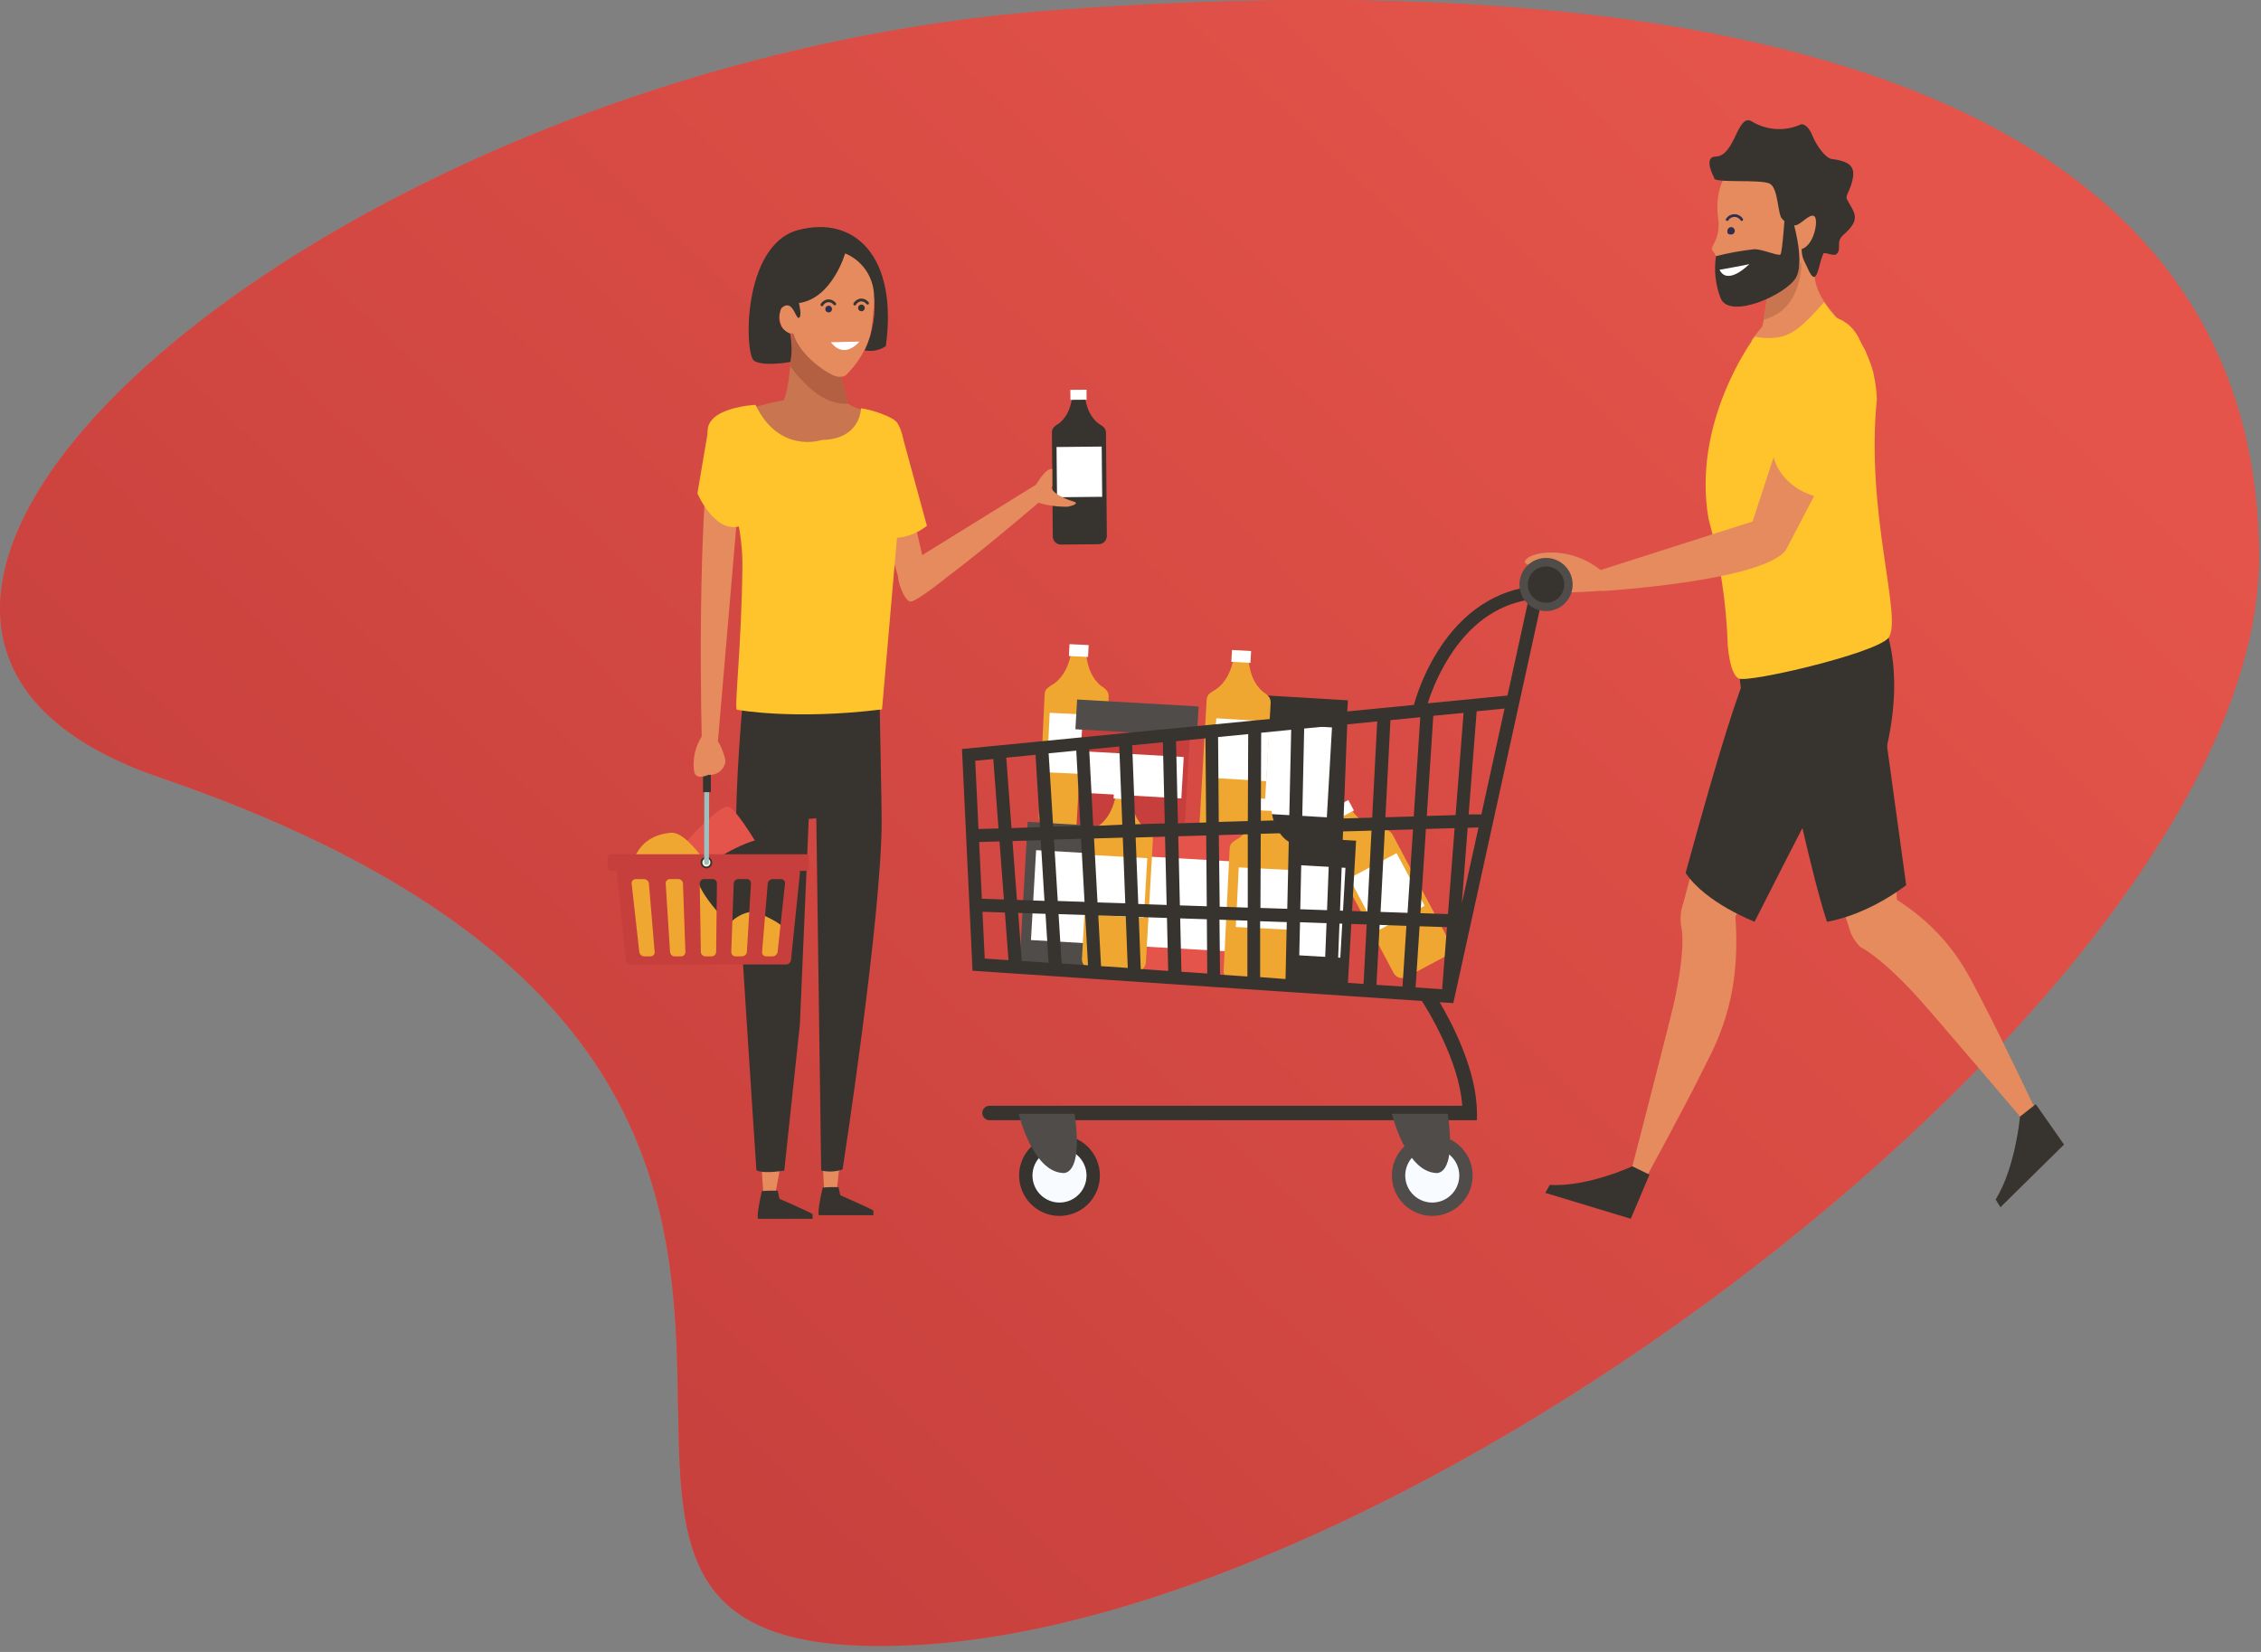 <svg width="364" height="266" viewBox="0 0 364 266" fill="none" xmlns="http://www.w3.org/2000/svg">
<rect x="0" y="0" width="364" height="266" fill="#808080" stroke="none"/>
<g clip-path="url(#clip0)">
<path d="M169.84 1.64C52.85 10.28 -49.41 99.46 25.66 125.16C172.14 175.3 60.1 270.42 148.66 264.81C230.08 259.65 363.66 157.18 363.66 89.81C363.66 22.44 295 -7.61 169.84 1.64Z" fill="#E4544A"/>
<path d="M169.84 1.64C52.85 10.28 -49.41 99.46 25.66 125.16C172.14 175.3 60.1 270.42 148.66 264.81C230.08 259.65 363.66 157.18 363.66 89.81C363.66 22.44 295 -7.61 169.84 1.64Z" fill="url(#paint0_linear)"/>
<path d="M170.46 68.2C170.98 67.78 172.32 66.67 172.64 63.7H174.64C175.01 66.7 176.33 67.79 176.85 68.19C177.69 68.72 178.04 69 178.05 69.67L178.19 86.3C178.19 86.651 178.052 86.988 177.804 87.237C177.557 87.486 177.221 87.628 176.87 87.63L170.82 87.69C170.646 87.692 170.473 87.658 170.312 87.593C170.151 87.527 170.004 87.43 169.88 87.307C169.757 87.184 169.659 87.038 169.592 86.878C169.525 86.717 169.49 86.544 169.49 86.37L169.35 69.75C169.33 69.07 169.57 68.71 170.46 68.2Z" fill="#37332F"/>
<path d="M174.919 62.753L172.319 62.774L172.332 64.384L174.932 64.363L174.919 62.753Z" fill="white"/>
<path d="M177.362 71.907L170.092 71.98L170.173 80.07L177.443 79.997L177.362 71.907Z" fill="white"/>
<path d="M122.28 178.9C122.4 184.21 122.83 193.14 123.07 193.23C124.07 193.63 124.52 193.23 124.52 193.23C124.74 193.11 125.91 186.45 126.76 180.61L122.28 178.9Z" fill="#E58B5E"/>
<path d="M132.2 178.9C132.2 183.49 132.69 191.82 132.69 191.82C133.334 192.043 134.03 192.071 134.69 191.9C134.91 189.63 135.89 181.6 136.11 178.9H132.2Z" fill="#E58B5E"/>
<path d="M121.77 188.42C121.77 188.42 122.44 189.07 126.26 188.5L128.77 165L130.2 131.86L131.42 131.76L132.2 188.47C133.342 188.753 134.542 188.694 135.65 188.3C135.65 188.3 141.94 147.73 141.94 132.13C141.94 129.65 141.59 112.34 141.59 112.34C134.284 112.718 126.958 112.487 119.69 111.65C119.69 111.65 118.26 126.8 118.55 135.19C118.76 141.3 119.38 151.63 120.2 164.37C120.67 171.68 121.21 179.83 121.77 188.42Z" fill="#37332F"/>
<path d="M122.28 136.61C122.28 136.61 118.9 130.74 117.41 129.96C115.92 129.18 109.52 136.61 109.52 136.61L110.08 146.1L121.76 141.29L122.28 136.61Z" fill="#E4544A"/>
<path d="M119.47 148.73C119.47 148.73 112.04 133.73 108.03 134.09C104.02 134.45 100.94 136.95 101.17 144.61C101.4 152.27 102.66 154.75 102.66 154.75H118.51L119.47 148.73Z" fill="#EFA731"/>
<path d="M124.5 150.18C124.5 150.18 127.13 148.88 127.07 147.55C127.01 146.22 127.36 136.89 124.84 135.29C122.32 133.69 113.75 138.84 112.44 140.67C111.13 142.5 117.67 149.67 119.31 150.18C120.95 150.69 124.5 150.18 124.5 150.18Z" fill="#37332F"/>
<path d="M121.5 146.77C121.5 146.77 126.17 148.61 126.17 149.64C126.17 150.67 125.53 154.1 125.17 154.36C124.81 154.62 114.6 155.09 114.65 154.36C114.7 153.63 116.4 147 121.5 146.77Z" fill="#EFA731"/>
<path d="M132.44 191.23C133.288 191.151 134.14 191.131 134.99 191.17L135.28 192.47C135.28 192.47 140.28 194.64 140.61 194.94V195.68H131.86C131.86 195.68 131.44 195.68 132.44 191.23Z" fill="#37332F"/>
<path d="M122.65 191.8C123.501 191.721 124.356 191.701 125.21 191.74L125.49 193.04C125.49 193.04 130.49 195.21 130.82 195.51V196.26H122.07C122.07 196.26 121.65 196.24 122.65 191.8Z" fill="#37332F"/>
<path d="M145 94.23L138.7 73L143.7 70.9C143.7 70.9 145.6 76.59 148.7 90.38L145 94.23Z" fill="#E58B5E"/>
<path d="M145.13 69.66L149.22 84.66C148.268 85.427 147.169 85.992 145.992 86.32C144.814 86.649 143.582 86.734 142.37 86.57L140 69.37L145.13 69.66Z" fill="#FFC42C"/>
<path d="M99.94 139.79C99.848 139.788 99.757 139.806 99.672 139.842C99.588 139.879 99.512 139.933 99.45 140.001C99.388 140.07 99.342 140.15 99.315 140.238C99.287 140.326 99.279 140.419 99.29 140.51L100.74 154.59C100.766 154.786 100.861 154.966 101.008 155.097C101.154 155.229 101.343 155.305 101.54 155.31H126.54C126.737 155.305 126.926 155.229 127.073 155.097C127.219 154.966 127.314 154.786 127.34 154.59L128.79 140.51C128.802 140.419 128.793 140.326 128.766 140.238C128.738 140.15 128.692 140.07 128.63 140.001C128.569 139.933 128.493 139.879 128.408 139.842C128.324 139.806 128.232 139.788 128.14 139.79H99.94ZM123.35 154C123.258 154.002 123.166 153.984 123.081 153.948C122.996 153.912 122.92 153.858 122.857 153.79C122.795 153.721 122.748 153.641 122.719 153.553C122.69 153.465 122.68 153.372 122.69 153.28L123.6 142.28C123.62 142.084 123.711 141.902 123.857 141.769C124.003 141.636 124.193 141.562 124.39 141.56H125.73C125.821 141.558 125.912 141.576 125.996 141.612C126.079 141.647 126.155 141.701 126.216 141.768C126.278 141.835 126.324 141.915 126.352 142.001C126.381 142.088 126.39 142.18 126.38 142.27L125.19 153.27C125.164 153.466 125.069 153.646 124.923 153.777C124.776 153.909 124.587 153.985 124.39 153.99L123.35 154ZM118.43 154C118.336 154 118.242 153.981 118.155 153.944C118.068 153.907 117.99 153.853 117.924 153.785C117.859 153.716 117.808 153.636 117.775 153.547C117.741 153.459 117.726 153.365 117.73 153.27L118.12 142.27C118.13 142.077 118.214 141.896 118.353 141.762C118.492 141.628 118.677 141.552 118.87 141.55H120.22C120.313 141.549 120.406 141.566 120.492 141.603C120.578 141.639 120.655 141.692 120.719 141.76C120.783 141.828 120.832 141.908 120.863 141.996C120.895 142.084 120.907 142.177 120.9 142.27L120.24 153.27C120.225 153.465 120.138 153.647 119.995 153.78C119.853 153.913 119.665 153.988 119.47 153.99L118.43 154ZM112.65 142.27C112.649 142.176 112.666 142.083 112.701 141.995C112.736 141.908 112.789 141.829 112.855 141.762C112.921 141.695 112.999 141.642 113.086 141.605C113.173 141.569 113.266 141.55 113.36 141.55H114.71C114.805 141.549 114.898 141.567 114.986 141.602C115.073 141.638 115.153 141.691 115.219 141.759C115.285 141.826 115.337 141.906 115.372 141.994C115.406 142.082 115.423 142.176 115.42 142.27L115.29 153.27C115.285 153.462 115.207 153.645 115.071 153.781C114.935 153.917 114.752 153.995 114.56 154H113.56C113.368 153.995 113.185 153.917 113.05 153.781C112.914 153.645 112.835 153.462 112.83 153.27L112.65 142.27ZM107.17 142.27C107.163 142.177 107.176 142.084 107.207 141.996C107.238 141.908 107.287 141.828 107.351 141.76C107.415 141.692 107.493 141.639 107.579 141.603C107.664 141.566 107.757 141.549 107.85 141.55H109.2C109.393 141.552 109.578 141.628 109.718 141.762C109.857 141.896 109.94 142.077 109.95 142.27L110.34 153.27C110.344 153.365 110.329 153.459 110.296 153.547C110.262 153.636 110.211 153.716 110.146 153.785C110.081 153.853 110.002 153.907 109.915 153.944C109.828 153.981 109.735 154 109.64 154H108.64C108.445 153.998 108.258 153.923 108.115 153.79C107.973 153.657 107.885 153.475 107.87 153.28L107.17 142.27ZM101.69 142.27C101.68 142.18 101.69 142.088 101.718 142.001C101.746 141.915 101.793 141.835 101.854 141.768C101.916 141.701 101.991 141.647 102.075 141.612C102.159 141.576 102.249 141.558 102.34 141.56H103.68C103.877 141.562 104.067 141.636 104.213 141.769C104.359 141.902 104.45 142.084 104.47 142.28L105.39 153.28C105.399 153.373 105.388 153.466 105.358 153.554C105.328 153.641 105.279 153.722 105.216 153.79C105.153 153.858 105.076 153.912 104.991 153.948C104.905 153.984 104.813 154.002 104.72 154H103.72C103.523 153.995 103.334 153.919 103.188 153.787C103.041 153.656 102.946 153.476 102.92 153.28L101.69 142.27Z" fill="#C63F3C"/>
<path d="M129.72 137.55H98.36C98.078 137.55 97.85 137.778 97.85 138.06V139.72C97.85 140.001 98.078 140.23 98.36 140.23H129.72C130.002 140.23 130.23 140.001 130.23 139.72V138.06C130.23 137.778 130.002 137.55 129.72 137.55Z" fill="#C63F3C"/>
<path d="M112.84 138.53C112.761 138.764 112.771 139.019 112.869 139.247C112.967 139.474 113.145 139.657 113.37 139.76C113.486 139.807 113.609 139.83 113.734 139.829C113.858 139.828 113.982 139.802 114.096 139.752C114.21 139.703 114.314 139.631 114.401 139.542C114.487 139.452 114.555 139.346 114.6 139.23C114.68 138.997 114.671 138.742 114.575 138.515C114.48 138.288 114.303 138.105 114.08 138C113.845 137.918 113.587 137.926 113.357 138.024C113.128 138.122 112.943 138.303 112.84 138.53Z" fill="#37332F"/>
<path d="M113.12 138.64C113.057 138.8 113.059 138.979 113.126 139.138C113.194 139.297 113.321 139.423 113.48 139.49C113.642 139.552 113.822 139.548 113.981 139.479C114.14 139.41 114.265 139.281 114.33 139.12C114.393 138.959 114.391 138.78 114.322 138.622C114.254 138.463 114.125 138.339 113.965 138.275C113.804 138.211 113.625 138.214 113.467 138.282C113.308 138.351 113.183 138.479 113.12 138.64Z" fill="#FCF6D8"/>
<path d="M113.36 138.88C113.359 138.932 113.368 138.983 113.387 139.031C113.406 139.079 113.435 139.122 113.471 139.159C113.508 139.195 113.551 139.224 113.599 139.243C113.647 139.262 113.698 139.271 113.75 139.27C113.851 139.27 113.947 139.23 114.019 139.159C114.09 139.087 114.13 138.991 114.13 138.89L114.18 121.03C114.18 120.929 114.14 120.833 114.069 120.761C113.997 120.69 113.901 120.65 113.8 120.65C113.749 120.649 113.699 120.658 113.652 120.676C113.604 120.695 113.561 120.722 113.525 120.758C113.488 120.793 113.46 120.835 113.44 120.882C113.42 120.929 113.41 120.979 113.41 121.03L113.36 138.88Z" fill="#9CC0C0"/>
<path d="M113.18 127.56V120.35C113.172 120.224 113.213 120.1 113.296 120.005C113.378 119.909 113.495 119.85 113.62 119.84H114C114.126 119.85 114.242 119.909 114.325 120.005C114.407 120.1 114.449 120.224 114.44 120.35C114.44 120.35 114.44 127.54 114.44 127.56H113.18Z" fill="#37332F"/>
<path d="M118.77 66.38C121.201 65.578 123.679 64.927 126.19 64.43C127.61 61.06 127.5 51.03 127.5 51.03C127.5 51.03 134.5 55.1 134.62 56.03C134.94 59.89 136.23 63.29 136.34 64.65C136.42 65.59 141.79 66.88 141.79 66.88C142.07 67.25 142.41 72.63 142.61 74.14L119 74.73L118.77 66.38Z" fill="#C97550"/>
<path d="M134.46 55.78C134.41 55.72 134.37 55.66 134.31 55.6L134.19 55.49L133.98 55.29L133.82 55.16L133.55 54.93L133.37 54.8L133.03 54.55L132.85 54.42L132.44 54.13L132.28 54.02L131.75 53.66H131.67C131.24 53.38 130.8 53.09 130.38 52.83H130.31L129.77 52.49L129.61 52.39L129.19 52.13L129.03 52.03L128.67 51.82L128.51 51.73L128.25 51.57L128.07 51.46L127.93 51.38L127.75 51.27H127.5V52.59C127.5 52.73 127.5 52.87 127.5 53.02V53.21C127.5 53.47 127.5 53.74 127.5 54.03V54C127.5 54.88 127.44 55.9 127.38 57C127.385 57.02 127.385 57.04 127.38 57.06C127.38 57.46 127.38 57.87 127.3 58.27V58.37L127.24 59C129.47 62 132.75 65.29 136.54 65H136.59C136.485 64.921 136.411 64.808 136.38 64.68C136.27 63.32 134.98 59.92 134.66 56.06C134.644 55.985 134.613 55.914 134.57 55.85L134.46 55.78Z" fill="#B25F42"/>
<path d="M142 114.23L145.56 73.31C145.56 73.31 145.7 69.95 144.44 68.08C143.77 67.08 140.32 65.97 138.61 65.74C138.61 65.74 138.61 70.74 132.29 70.85C132.29 70.85 125.47 73.18 121.63 65.19C121.63 65.19 113.56 65.56 113.93 69.69C113.93 69.69 119.63 80.79 119.52 91.13C119.4 103.79 118.21 113.77 118.62 114.28C118.61 114.28 127.66 116 142 114.23Z" fill="#FFC42C"/>
<path d="M136.13 60.47C135.625 60.704 135.051 60.74 134.52 60.57C133.59 60.37 128.75 57.44 127.72 53.7C127.265 53.74 126.811 53.612 126.443 53.342C126.075 53.071 125.818 52.676 125.72 52.23C125.09 50.48 125.79 48 127.72 49.6C127.72 49.6 127.04 41.86 130.43 41.31C133.82 40.76 140.31 39.45 140.74 44.94C140.849 47.986 140.641 51.036 140.12 54.04C139.339 56.479 137.969 58.687 136.13 60.47Z" fill="#E58B5E"/>
<path d="M134.39 48.94C134.274 48.784 134.123 48.656 133.95 48.568C133.776 48.479 133.585 48.432 133.39 48.43C133.17 48.434 132.955 48.496 132.767 48.61C132.579 48.724 132.424 48.887 132.32 49.08" stroke="#37332F" stroke-width="0.45" stroke-miterlimit="10" stroke-linecap="round"/>
<path d="M133.94 49.69C133.951 49.766 133.945 49.844 133.923 49.918C133.901 49.992 133.863 50.06 133.812 50.118C133.761 50.176 133.699 50.223 133.629 50.255C133.559 50.287 133.482 50.303 133.405 50.303C133.328 50.303 133.252 50.287 133.182 50.255C133.112 50.223 133.049 50.176 132.998 50.118C132.948 50.06 132.91 49.992 132.888 49.918C132.866 49.844 132.86 49.766 132.87 49.69C132.888 49.56 132.952 49.442 133.05 49.356C133.149 49.27 133.275 49.223 133.405 49.223C133.536 49.223 133.662 49.27 133.76 49.356C133.859 49.442 133.923 49.56 133.94 49.69Z" fill="#312E4E"/>
<path d="M139.67 48.82C139.555 48.661 139.405 48.532 139.231 48.442C139.058 48.352 138.865 48.303 138.67 48.3C138.451 48.306 138.237 48.371 138.051 48.487C137.865 48.603 137.712 48.766 137.61 48.96" stroke="#37332F" stroke-width="0.45" stroke-miterlimit="10" stroke-linecap="round"/>
<path d="M139.22 49.56C139.224 49.667 139.196 49.773 139.14 49.864C139.083 49.956 139.001 50.028 138.903 50.072C138.806 50.116 138.697 50.13 138.591 50.113C138.486 50.095 138.388 50.046 138.31 49.972C138.232 49.899 138.178 49.804 138.154 49.699C138.13 49.594 138.138 49.485 138.177 49.385C138.216 49.285 138.283 49.199 138.371 49.138C138.459 49.076 138.563 49.042 138.67 49.04C138.812 49.037 138.949 49.09 139.052 49.188C139.154 49.285 139.215 49.419 139.22 49.56Z" fill="#37332F"/>
<path d="M133.77 55.11L138.35 55C138.35 55 136 58 133.77 55.11Z" fill="white"/>
<path d="M114.12 72.6C114.12 72.6 112.24 86.6 113 120.3L115.48 120.51L119.48 73.68L114.12 72.6Z" fill="#E58B5E"/>
<path d="M152.12 93.2C157.6 89 160.05 87 168.25 80.06L166.86 78L147.32 90.1C147.32 90.1 144.85 91.77 144.62 92.63C144.39 93.49 145.62 96.81 146.57 96.86C147.52 96.91 152.12 93.2 152.12 93.2Z" fill="#E58B5E"/>
<path d="M114 69.28L112.28 79.44C112.28 79.44 115.17 86.28 119.43 84.62L121.43 73.29C121.43 73.29 119.66 67.52 114 69.28Z" fill="#FFC42C"/>
<path d="M115.58 119.35C116.112 120.233 116.5 121.195 116.73 122.2C116.73 122.2 117.08 123.12 115.92 124.2C115.392 124.628 114.716 124.829 114.04 124.76C114.04 124.76 112.04 125.76 111.75 124.22C111.459 122.204 111.926 120.152 113.06 118.46L115.58 119.35Z" fill="#E58B5E"/>
<path d="M168.93 75.59C169.082 75.535 169.24 75.495 169.4 75.47V78.2C169.32 78.41 169.28 78.56 169.28 78.56C169.28 78.56 169.42 79.71 172.92 80.79C173.75 81.05 172.63 81.47 171.92 81.59C170.31 81.626 168.704 81.41 167.16 80.95L166.4 78.79C166.4 78.79 167.73 76.1 168.93 75.59Z" fill="#E58B5E"/>
<path d="M140.69 47.17C140.579 45.785 140.088 44.457 139.271 43.333C138.455 42.209 137.343 41.333 136.06 40.8C136.06 40.8 133.99 48.05 128.62 48.8C128.62 48.8 129.17 50.94 128.62 51.18C128.07 51.42 127.62 47.92 125.78 49.63C125.78 49.63 124.42 52.48 127.2 53.74C127.495 55.237 127.515 56.775 127.26 58.28C127.26 58.28 123.05 59.07 121.43 58.12C119.81 57.17 119.43 39.44 128.5 37.04C137.57 34.64 144.59 41.27 142.61 55.74C142.118 56.071 141.565 56.302 140.983 56.418C140.401 56.535 139.802 56.536 139.22 56.42C140.555 53.531 141.064 50.33 140.69 47.17Z" fill="#37332F"/>
<path d="M200.404 111.779L199.021 134.829L215.621 135.825L217.004 112.775L200.404 111.779Z" fill="#37332F"/>
<path d="M200.931 116.358L200.102 130.834L213.609 131.608L214.439 117.132L200.931 116.358Z" fill="white"/>
<path d="M177.21 110.41C176.62 109.9 175.09 108.52 174.84 104.99L173.67 104.93L172.5 104.87C171.91 108.36 170.3 109.64 169.67 110.1C168.67 110.68 168.22 111 168.18 111.79L167.24 131.48C167.221 131.895 167.367 132.3 167.646 132.608C167.925 132.915 168.315 133.099 168.73 133.12L175.9 133.46C176.106 133.472 176.312 133.443 176.507 133.374C176.702 133.306 176.881 133.199 177.033 133.06C177.186 132.921 177.31 132.753 177.397 132.566C177.484 132.379 177.532 132.176 177.54 131.97L178.48 112.28C178.52 111.49 178.24 111.06 177.21 110.41Z" fill="#EFA731"/>
<path d="M172.181 103.725L172.09 105.633L175.167 105.779L175.258 103.871L172.181 103.725Z" fill="white"/>
<path d="M168.99 114.781L168.533 124.36L177.143 124.771L177.6 115.192L168.99 114.781Z" fill="white"/>
<path d="M174.263 116.31L173.318 132.792L190.689 133.788L191.634 117.305L174.263 116.31Z" fill="#C63F3C"/>
<path d="M173.406 112.637L173.131 117.429L192.689 118.55L192.964 113.757L173.406 112.637Z" fill="#4F4C4A"/>
<path d="M175.171 121.014L174.789 127.683L190.184 128.565L190.566 121.896L175.171 121.014Z" fill="white"/>
<path d="M203.31 111.38C202.72 110.86 201.21 109.47 200.99 105.94L199.82 105.87L198.64 105.81C198.02 109.29 196.4 110.55 195.76 111C194.76 111.57 194.31 111.89 194.26 112.68L193.13 132.36C193.118 132.566 193.147 132.773 193.215 132.968C193.282 133.163 193.388 133.343 193.526 133.497C193.663 133.652 193.83 133.777 194.016 133.867C194.202 133.956 194.404 134.009 194.61 134.02L201.78 134.43C202.195 134.452 202.602 134.308 202.911 134.031C203.22 133.754 203.407 133.365 203.43 132.95L204.56 113.27C204.6 112.48 204.33 112.05 203.31 111.38Z" fill="#EFA731"/>
<path d="M198.343 104.659L198.234 106.565L201.309 106.741L201.418 104.834L198.343 104.659Z" fill="white"/>
<path d="M195.812 115.664L195.236 125.264L203.856 125.781L204.432 116.181L195.812 115.664Z" fill="white"/>
<path d="M222.08 133.45C221.31 133.31 219.29 132.9 217.27 130L216.27 130.55L215.27 131.1C216.55 134.4 215.82 136.32 215.51 137.04C214.93 138.04 214.72 138.55 215.1 139.25L224.35 156.66C224.545 157.027 224.878 157.301 225.275 157.423C225.673 157.545 226.102 157.504 226.47 157.31L232.81 153.94C233.175 153.743 233.447 153.409 233.567 153.012C233.687 152.615 233.645 152.186 233.45 151.82L224.2 134.41C223.75 133.71 223.3 133.49 222.08 133.45Z" fill="#EFA731"/>
<path d="M217.07 128.823L214.35 130.268L215.246 131.955L217.966 130.509L217.07 128.823Z" fill="white"/>
<path d="M224.838 137.375L217.227 141.421L221.732 149.898L229.344 145.852L224.838 137.375Z" fill="white"/>
<path d="M165.449 132.345L164.13 155.357L180.703 156.307L182.022 133.294L165.449 132.345Z" fill="#4F4C4A"/>
<path d="M166.805 136.897L165.975 151.373L179.483 152.147L180.313 137.671L166.805 136.897Z" fill="white"/>
<path d="M183.595 133.394L182.276 156.406L198.849 157.356L200.168 134.344L183.595 133.394Z" fill="#E4544A"/>
<path d="M184.952 137.936L184.122 152.413L197.63 153.187L198.46 138.71L184.952 137.936Z" fill="white"/>
<path d="M201.742 134.423L200.423 157.436L216.996 158.385L218.315 135.373L201.742 134.423Z" fill="#37332F"/>
<path d="M203.099 138.966L202.269 153.442L215.777 154.216L216.607 139.74L203.099 138.966Z" fill="white"/>
<path d="M184.35 133.4C183.77 132.88 182.25 131.49 182.03 127.95L180.86 127.89L179.69 127.82C179.07 131.3 177.45 132.57 176.81 133.02C175.81 133.59 175.35 133.91 175.31 134.69L174.18 154.38C174.168 154.585 174.196 154.79 174.264 154.984C174.331 155.178 174.436 155.357 174.572 155.51C174.709 155.663 174.875 155.788 175.059 155.877C175.244 155.967 175.445 156.018 175.65 156.03L182.82 156.44C183.235 156.464 183.643 156.324 183.954 156.048C184.265 155.772 184.454 155.385 184.48 154.97L185.6 135.28C185.65 134.5 185.38 134.06 184.35 133.4Z" fill="#EFA731"/>
<path d="M179.386 126.673L179.277 128.58L182.352 128.756L182.461 126.849L179.386 126.673Z" fill="white"/>
<path d="M176.093 137.692L175.544 147.276L184.15 147.77L184.699 138.185L176.093 137.692Z" fill="white"/>
<path d="M207 135.21C206.41 134.7 204.88 133.32 204.62 129.79H203.45L202.28 129.73C201.69 133.22 200.08 134.5 199.45 134.95C198.45 135.53 198 135.86 197.96 136.65L197 156.29C196.981 156.705 197.127 157.11 197.407 157.418C197.686 157.725 198.075 157.909 198.49 157.93L205.66 158.27C206.075 158.289 206.481 158.143 206.788 157.864C207.095 157.584 207.279 157.195 207.3 156.78L208.24 137.09C208.3 136.3 208 135.87 207 135.21Z" fill="#EFA731"/>
<path d="M201.946 128.536L201.855 130.443L204.932 130.59L205.023 128.682L201.946 128.536Z" fill="white"/>
<path d="M199.432 139.673L198.952 149.273L207.572 149.704L208.052 140.104L199.432 139.673Z" fill="white"/>
<path d="M262.28 189.8L264.28 190.96C264.28 190.96 271.28 178.16 273.76 173.07C276.01 168.52 280.4 161.5 279.38 147.57C284.18 139.66 293.56 118.24 293.56 118.24C294.01 116.93 296.38 114.89 296.38 114.89L282.09 105.89C279.02 114.83 274.73 131.59 270.99 145.43C270.539 146.714 270.439 148.095 270.7 149.43C270.7 149.43 271.51 152.31 269.47 161.65C268.65 165.2 262.28 189.8 262.28 189.8Z" fill="#E58B5E"/>
<path d="M271.37 140.56C277.82 117 279.56 112.87 280.81 109.21L281.01 109.12L286.6 112.64L293.26 119.95C292.85 120.44 301.17 122.38 295.16 123.72C295.16 123.72 290.61 132.34 282.47 148.42C282.47 148.42 274.57 145.39 271.37 140.56Z" fill="#37332F"/>
<path d="M319.28 161.52C316.92 157.05 314.28 150.64 305.38 144.88C305.18 139.88 304.75 134.43 304.38 130.3H290.61C292.54 135.79 294.56 139.65 297.61 149.13C297.907 150.412 298.567 151.582 299.51 152.5C299.51 152.5 302.45 153.77 308.51 160.35C310.83 162.85 326.38 181.17 326.38 181.17L328.21 179.75C328.21 179.75 321.92 166.52 319.28 161.52Z" fill="#E58B5E"/>
<path d="M303.94 123.82C303.663 122.665 303.598 121.468 303.75 120.29C307.28 104.84 301.95 97.29 301.21 96.29C295.75 100.82 283.77 104.16 279.88 105.58C279.88 106.11 279.88 122.26 288.31 125.28C288.51 125.36 288.94 124.87 289.13 124.98C291.85 126.39 292.19 131.24 293.26 134.71C299.43 135.03 301.73 133.19 303.82 131.85C303.493 129.18 303.533 126.479 303.94 123.82Z" fill="#37332F"/>
<path d="M306.88 142.54L303.51 118.06L288.12 124C288.12 124 291.5 140.36 294.12 148.42C294.15 148.42 300.05 147.65 306.88 142.54Z" fill="#37332F"/>
<path d="M276.53 41.91C276.53 41.91 277.28 45.8 277.45 47.18C277.54 47.514 277.745 47.806 278.028 48.006C278.311 48.205 278.655 48.298 279 48.27C280.198 48.281 281.392 48.133 282.55 47.83C282.55 47.83 283.55 47.62 284.55 47.34C284.34 49.23 284.01 51.13 283.73 52.54C283.73 52.54 282.94 53.54 281.9 54.84C282.316 55.04 282.714 55.274 283.09 55.54H299.79C299.04 54.195 297.989 53.042 296.72 52.17C293.55 48.97 291.86 46.38 292.07 42.87C292.77 41.65 297.07 33.87 293.94 28.46C293.186 27.053 292.05 25.889 290.663 25.1C289.276 24.311 287.694 23.929 286.1 24C283.2 24.1 281.53 24.46 279.39 26.35C279.39 26.35 275.78 28.94 276.6 35.06C276.828 36.42 276.629 37.818 276.03 39.06C276.03 39.06 275.31 40.06 275.76 40.43C276.103 40.873 276.364 41.375 276.53 41.91Z" fill="#E58B5E"/>
<path d="M290 42.1C289.575 43.369 288.843 44.513 287.87 45.43C286.896 46.348 285.711 47.011 284.42 47.36H284.51C284.35 48.81 284.12 50.25 283.9 51.48C290.35 49.85 290 42.1 290 42.1Z" fill="#C97550"/>
<path d="M304 102.74C306.41 99.62 300.29 82.74 302.16 64.26C302.104 62.948 301.936 61.644 301.66 60.36C301.648 60.289 301.632 60.219 301.61 60.15C301.61 59.93 301.5 59.72 301.45 59.51L301.39 59.33C301.32 59.11 301.26 58.9 301.19 58.69C300.968 58.043 300.711 57.409 300.42 56.79V56.69L300.18 56.22C300.18 56.22 300.13 56.13 300.11 56.08L299.87 55.67L299.79 55.54L299.55 55.15L299.5 55.08C299.254 54.702 298.987 54.338 298.7 53.99L298.63 53.91L298.42 53.67L298.33 53.56L298.13 53.35L298.04 53.26C297.98 53.19 297.91 53.14 297.86 53.08L297.77 53L297.26 52.56C297.229 52.542 297.202 52.518 297.18 52.49L297.08 52.42C297.08 52.42 297.03 52.42 297 52.36H296.93H296.86C296.86 52.36 296.86 52.36 296.81 52.36H296.76C296.52 52.12 296.29 51.89 296.07 51.65C295.182 50.724 294.379 49.72 293.67 48.65C290.3 52.49 288.47 54.11 285.81 54.38C284.718 54.501 283.614 54.444 282.54 54.21C281.88 55.04 272.39 68.21 275.06 83.54C276.883 90.158 277.921 96.969 278.15 103.83C278.15 103.83 278.43 108.53 279.92 109.26C281.41 109.99 301.75 105.28 304 102.74Z" fill="#FFC42C"/>
<path d="M287.49 88.61L299.32 66C299.32 66 301.77 56.21 298.15 53.1C294.53 49.99 292.44 52.1 291.15 56.46L282.15 83.97L256.3 92.23L257.88 95.18C257.88 95.18 283.58 93.64 287.49 88.61Z" fill="#E58B5E"/>
<path d="M257.84 95.13C257.84 95.13 248.16 95.85 249.97 94.92C254.73 92.45 245.53 91.38 245.49 90.56C245.4 89 252.55 87.3 258.18 92.2L257.84 95.13Z" fill="#E58B5E"/>
<path d="M295.42 80.29C295.59 80.313 295.753 80.371 295.9 80.46C298.012 74.975 299.515 69.274 300.38 63.46C300.44 61.98 301.79 51.53 293.75 50.78C293.75 50.78 290.34 50.46 285.43 73.25C286.35 77.4 290.64 80.46 295.42 80.29Z" fill="#FFC42C"/>
<path d="M294.89 25.6C293.98 25.5 292.48 23.6 291.74 21.75C291 19.9 290 20 290 20C288.744 20.582 287.365 20.849 285.983 20.776C284.6 20.702 283.257 20.292 282.07 19.58C279.66 18.08 279.4 25.13 276.21 25.21C274.11 25.27 275.96 28.6 275.96 28.6C275.54 29.6 283.56 28.77 284.96 29.6C286.36 30.43 286.15 34.72 286.96 35.29C287.205 35.587 287.51 35.829 287.854 36.002C288.199 36.174 288.575 36.272 288.96 36.29C289.85 36.29 291.26 34.36 292.05 34.79C292.84 35.22 292.1 39.52 290.05 40.1C290.033 40.792 290.184 41.478 290.49 42.1C290.99 43 291.55 44.77 292.13 44.57C292.71 44.37 292.96 42.05 293.57 40.77C294.02 40.64 295.21 41.29 295.63 40.93C296.63 40.09 295.39 39.01 296.8 37.79C299.8 35.17 298.43 34.21 297.33 32.06C297.04 31.5 297.92 30.64 298.27 28.8C298.62 26.96 298 26 294.89 25.6Z" fill="#37332F"/>
<path d="M327.74 177.8L325.2 179.8C325.2 179.8 324.48 187.99 321.28 193.15L322.05 194.39L332.29 184.3L327.74 177.8Z" fill="#37332F"/>
<path d="M265.55 189.15L262.79 187.8C262.79 187.8 255.56 191.16 249.5 190.8L248.78 192.08L262.54 196.25L265.55 189.15Z" fill="#37332F"/>
<path d="M177.07 189.29C177.07 190.576 176.689 191.832 175.974 192.901C175.26 193.97 174.245 194.803 173.057 195.295C171.87 195.787 170.563 195.916 169.302 195.665C168.041 195.414 166.883 194.795 165.974 193.886C165.065 192.977 164.446 191.819 164.195 190.558C163.944 189.297 164.073 187.99 164.565 186.803C165.057 185.615 165.89 184.6 166.959 183.885C168.028 183.171 169.284 182.79 170.57 182.79C172.294 182.79 173.947 183.475 175.166 184.694C176.385 185.913 177.07 187.566 177.07 189.29Z" fill="#37332F"/>
<path d="M174.92 189.29C174.92 190.15 174.665 190.991 174.187 191.707C173.709 192.422 173.03 192.98 172.235 193.309C171.44 193.638 170.565 193.724 169.722 193.556C168.878 193.389 168.103 192.974 167.494 192.366C166.886 191.758 166.472 190.982 166.304 190.139C166.136 189.295 166.222 188.42 166.551 187.625C166.881 186.83 167.438 186.151 168.153 185.673C168.869 185.195 169.71 184.94 170.57 184.94C171.724 184.94 172.83 185.398 173.646 186.214C174.462 187.03 174.92 188.136 174.92 189.29Z" fill="#F8FBFF"/>
<path d="M230.58 195.79C234.17 195.79 237.08 192.88 237.08 189.29C237.08 185.7 234.17 182.79 230.58 182.79C226.99 182.79 224.08 185.7 224.08 189.29C224.08 192.88 226.99 195.79 230.58 195.79Z" fill="#4F4C4A"/>
<path d="M234.93 189.29C234.93 190.15 234.675 190.991 234.197 191.707C233.719 192.422 233.04 192.98 232.245 193.309C231.45 193.638 230.575 193.724 229.731 193.556C228.888 193.389 228.112 192.974 227.504 192.366C226.896 191.758 226.481 190.982 226.314 190.139C226.146 189.295 226.232 188.42 226.561 187.625C226.89 186.83 227.448 186.151 228.163 185.673C228.879 185.195 229.72 184.94 230.58 184.94C231.734 184.94 232.84 185.398 233.656 186.214C234.472 187.03 234.93 188.136 234.93 189.29Z" fill="#F8FBFF"/>
<path d="M156.57 156.31L228.91 161.18C229.62 162.27 234.91 170.66 235.41 178.06H159.3C158.992 178.06 158.697 178.182 158.48 178.4C158.262 178.617 158.14 178.912 158.14 179.22C158.14 179.528 158.262 179.823 158.48 180.04C158.697 180.258 158.992 180.38 159.3 180.38H237.77V179.23C237.77 172.34 233.7 164.65 231.77 161.38L233.97 161.52L248.75 94.23L247.33 94.35C240.92 94.92 235.44 98.53 231.5 104.8C229.802 107.505 228.495 110.438 227.62 113.51L154.87 120.61L156.57 156.31ZM242.69 112L229.85 113.25C230.682 110.639 231.837 108.143 233.29 105.82C236.62 100.55 240.91 97.45 246.07 96.58L242.69 112ZM238.49 131.14H236.44L237.73 114.53L242.22 114.09L238.49 131.14ZM235.34 145.48L236.28 133.29L238.03 133.24L235.34 145.48ZM234.34 131.25L229.7 131.39L230.75 115.26L235.62 114.79L234.34 131.25ZM233.11 147.19L228.68 147.04L229.56 133.48L234.18 133.35L233.11 147.19ZM227.9 159L228.54 149.15L232.95 149.29L232.17 159.29L227.9 159ZM227.6 131.47L223.04 131.6L223.85 115.96L228.65 115.49L227.6 131.47ZM226.6 146.99L222.26 146.84L222.94 133.69L227.48 133.56L226.6 146.99ZM221.6 158.58L222.11 148.93L226.42 149.08L225.79 158.86L221.6 158.58ZM220.91 131.66L216.3 131.79L216.89 116.64L221.72 116.16L220.91 131.66ZM220.13 146.78L215.73 146.63L216.22 133.88L220.8 133.75L220.13 146.78ZM215.28 158.15L215.64 148.72L220.02 148.86L219.52 158.44L215.28 158.15ZM214.21 131.85L209.64 131.98L209.96 117.31L214.79 116.84L214.21 131.85ZM213.64 146.56L209.33 146.41L209.6 134.07L214.13 133.94L213.64 146.56ZM209.08 157.74L209.29 148.5L213.56 148.65L213.19 158.01L209.08 157.74ZM207.55 132.04L202.98 132.17L203.04 117.99L207.87 117.51L207.55 132.04ZM207.24 146.34L202.92 146.2L202.97 134.26L207.51 134.13L207.24 146.34ZM202.87 157.34V148.34L207.16 148.48L206.96 157.65L202.87 157.34ZM196.32 148.09L200.82 148.24V157.24L196.42 156.94L196.32 148.09ZM196.22 134.47L200.88 134.34V146.15L196.36 146L196.22 134.47ZM196.1 118.68L200.95 118.21L200.89 132.21L196.21 132.35L196.1 118.68ZM190 147.88L194.29 148.02L194.36 156.76L190.2 156.48L190 147.88ZM189.69 134.66L194.19 134.53L194.28 145.93L189.95 145.79L189.69 134.66ZM189.33 119.35L194.07 118.89L194.18 132.44L189.64 132.58L189.33 119.35ZM183.33 147.66L187.87 147.81L188.07 156.34L183.65 156.04L183.33 147.66ZM182.83 134.86L187.56 134.72L187.82 145.72L183.25 145.56L182.83 134.86ZM182.27 120L187.21 119.52L187.52 132.59L182.76 132.73L182.27 120ZM176.81 147.4L181.24 147.55L181.56 155.86L177.26 155.57L176.81 147.4ZM176.13 135.01L180.76 134.88L181.16 145.45L176.69 145.31L176.13 135.01ZM175.35 120.67L180.19 120.2L180.68 132.79L176 133L175.35 120.67ZM170.42 147.19L174.71 147.33L175.16 155.43L170.91 155.14L170.42 147.19ZM169.68 135.19L174.04 135.06L174.6 145.22L170.29 145.08L169.68 135.19ZM168.82 121.3L173.27 120.87L173.93 132.97L169.55 133.1L168.82 121.3ZM163.92 147L168.32 147.15L168.81 155.03L164.5 154.74L163.92 147ZM163 135.43L167.55 135.29L168.15 145.06L163.72 144.91L163 135.43ZM162.84 133.34L162 122L166.71 121.54L167.43 133.19L162.84 133.34ZM158.17 146.82L161.78 146.94L162.36 154.61L158.53 154.35L158.17 146.82ZM157.63 135.58L160.91 135.49L161.62 144.84L158.07 144.72L157.63 135.58ZM157 122.5L159.91 122.22L160.75 133.4L157.53 133.49L157 122.5Z" fill="#37332F"/>
<path d="M224.08 179.34C224.08 179.34 226.29 188.52 231.08 188.87C231.08 188.87 234.56 189.79 233.08 179.34H224.08Z" fill="#4F4C4A"/>
<path d="M164 179.34C164 179.34 166.2 188.52 171 188.87C171 188.87 174.48 189.79 173 179.34H164Z" fill="#4F4C4A"/>
<path d="M248.9 98.4C251.264 98.4 253.18 96.484 253.18 94.12C253.18 91.756 251.264 89.84 248.9 89.84C246.536 89.84 244.62 91.756 244.62 94.12C244.62 96.484 246.536 98.4 248.9 98.4Z" fill="#4F4C4A"/>
<path d="M251.83 94.12C251.832 94.7 251.662 95.268 251.341 95.751C251.021 96.234 250.564 96.611 250.028 96.834C249.493 97.058 248.904 97.117 248.335 97.005C247.766 96.893 247.243 96.615 246.832 96.206C246.421 95.796 246.141 95.274 246.027 94.706C245.913 94.137 245.971 93.547 246.192 93.011C246.414 92.475 246.789 92.017 247.271 91.695C247.753 91.372 248.32 91.2 248.9 91.2C249.675 91.203 250.417 91.511 250.966 92.058C251.514 92.605 251.825 93.346 251.83 94.12Z" fill="#37332F"/>
<path d="M278.06 35.36C278.184 35.162 278.357 34.998 278.561 34.885C278.766 34.771 278.996 34.712 279.23 34.712C279.464 34.712 279.694 34.771 279.899 34.885C280.104 34.998 280.276 35.162 280.4 35.36" stroke="#312E4E" stroke-width="0.44" stroke-miterlimit="10" stroke-linecap="round"/>
<path d="M278.09 37.18C278.09 37.51 278.09 37.76 278.7 37.76C278.778 37.76 278.855 37.744 278.927 37.714C278.998 37.684 279.063 37.639 279.117 37.583C279.171 37.527 279.214 37.461 279.242 37.388C279.27 37.315 279.283 37.238 279.28 37.16C279.28 37.082 279.264 37.004 279.234 36.932C279.204 36.86 279.159 36.794 279.104 36.739C279.048 36.684 278.981 36.641 278.909 36.612C278.836 36.583 278.758 36.569 278.68 36.57C278.522 36.578 278.374 36.645 278.264 36.758C278.155 36.871 278.092 37.022 278.09 37.18Z" fill="#312E4E"/>
<path d="M276.26 41.25C278.291 40.729 280.356 40.355 282.44 40.13C283.82 40.13 286.36 41.31 286.65 40.96C286.94 40.61 287.34 34.74 287.34 34.74L288.51 35.08C288.51 35.08 290.61 41.79 289.2 44.58C287.79 47.37 278.41 51.58 277 48C276.17 45.853 275.915 43.526 276.26 41.25Z" fill="#37332F"/>
<path d="M276.83 43.44C276.83 43.44 281.43 42.62 281.63 42.52C281.63 42.52 278.14 46.11 276.83 43.44Z" fill="white"/>
</g>
<defs>
<linearGradient id="paint0_linear" x1="279.152" y1="9.2" x2="68.046" y2="230.689" gradientUnits="userSpaceOnUse">
<stop stop-color="#E4544A"/>
<stop offset="1" stop-color="#C63F3C"/>
</linearGradient>
<clipPath id="clip0">
<rect width="363.69" height="265.04" fill="white"/>
</clipPath>
</defs>
</svg>
